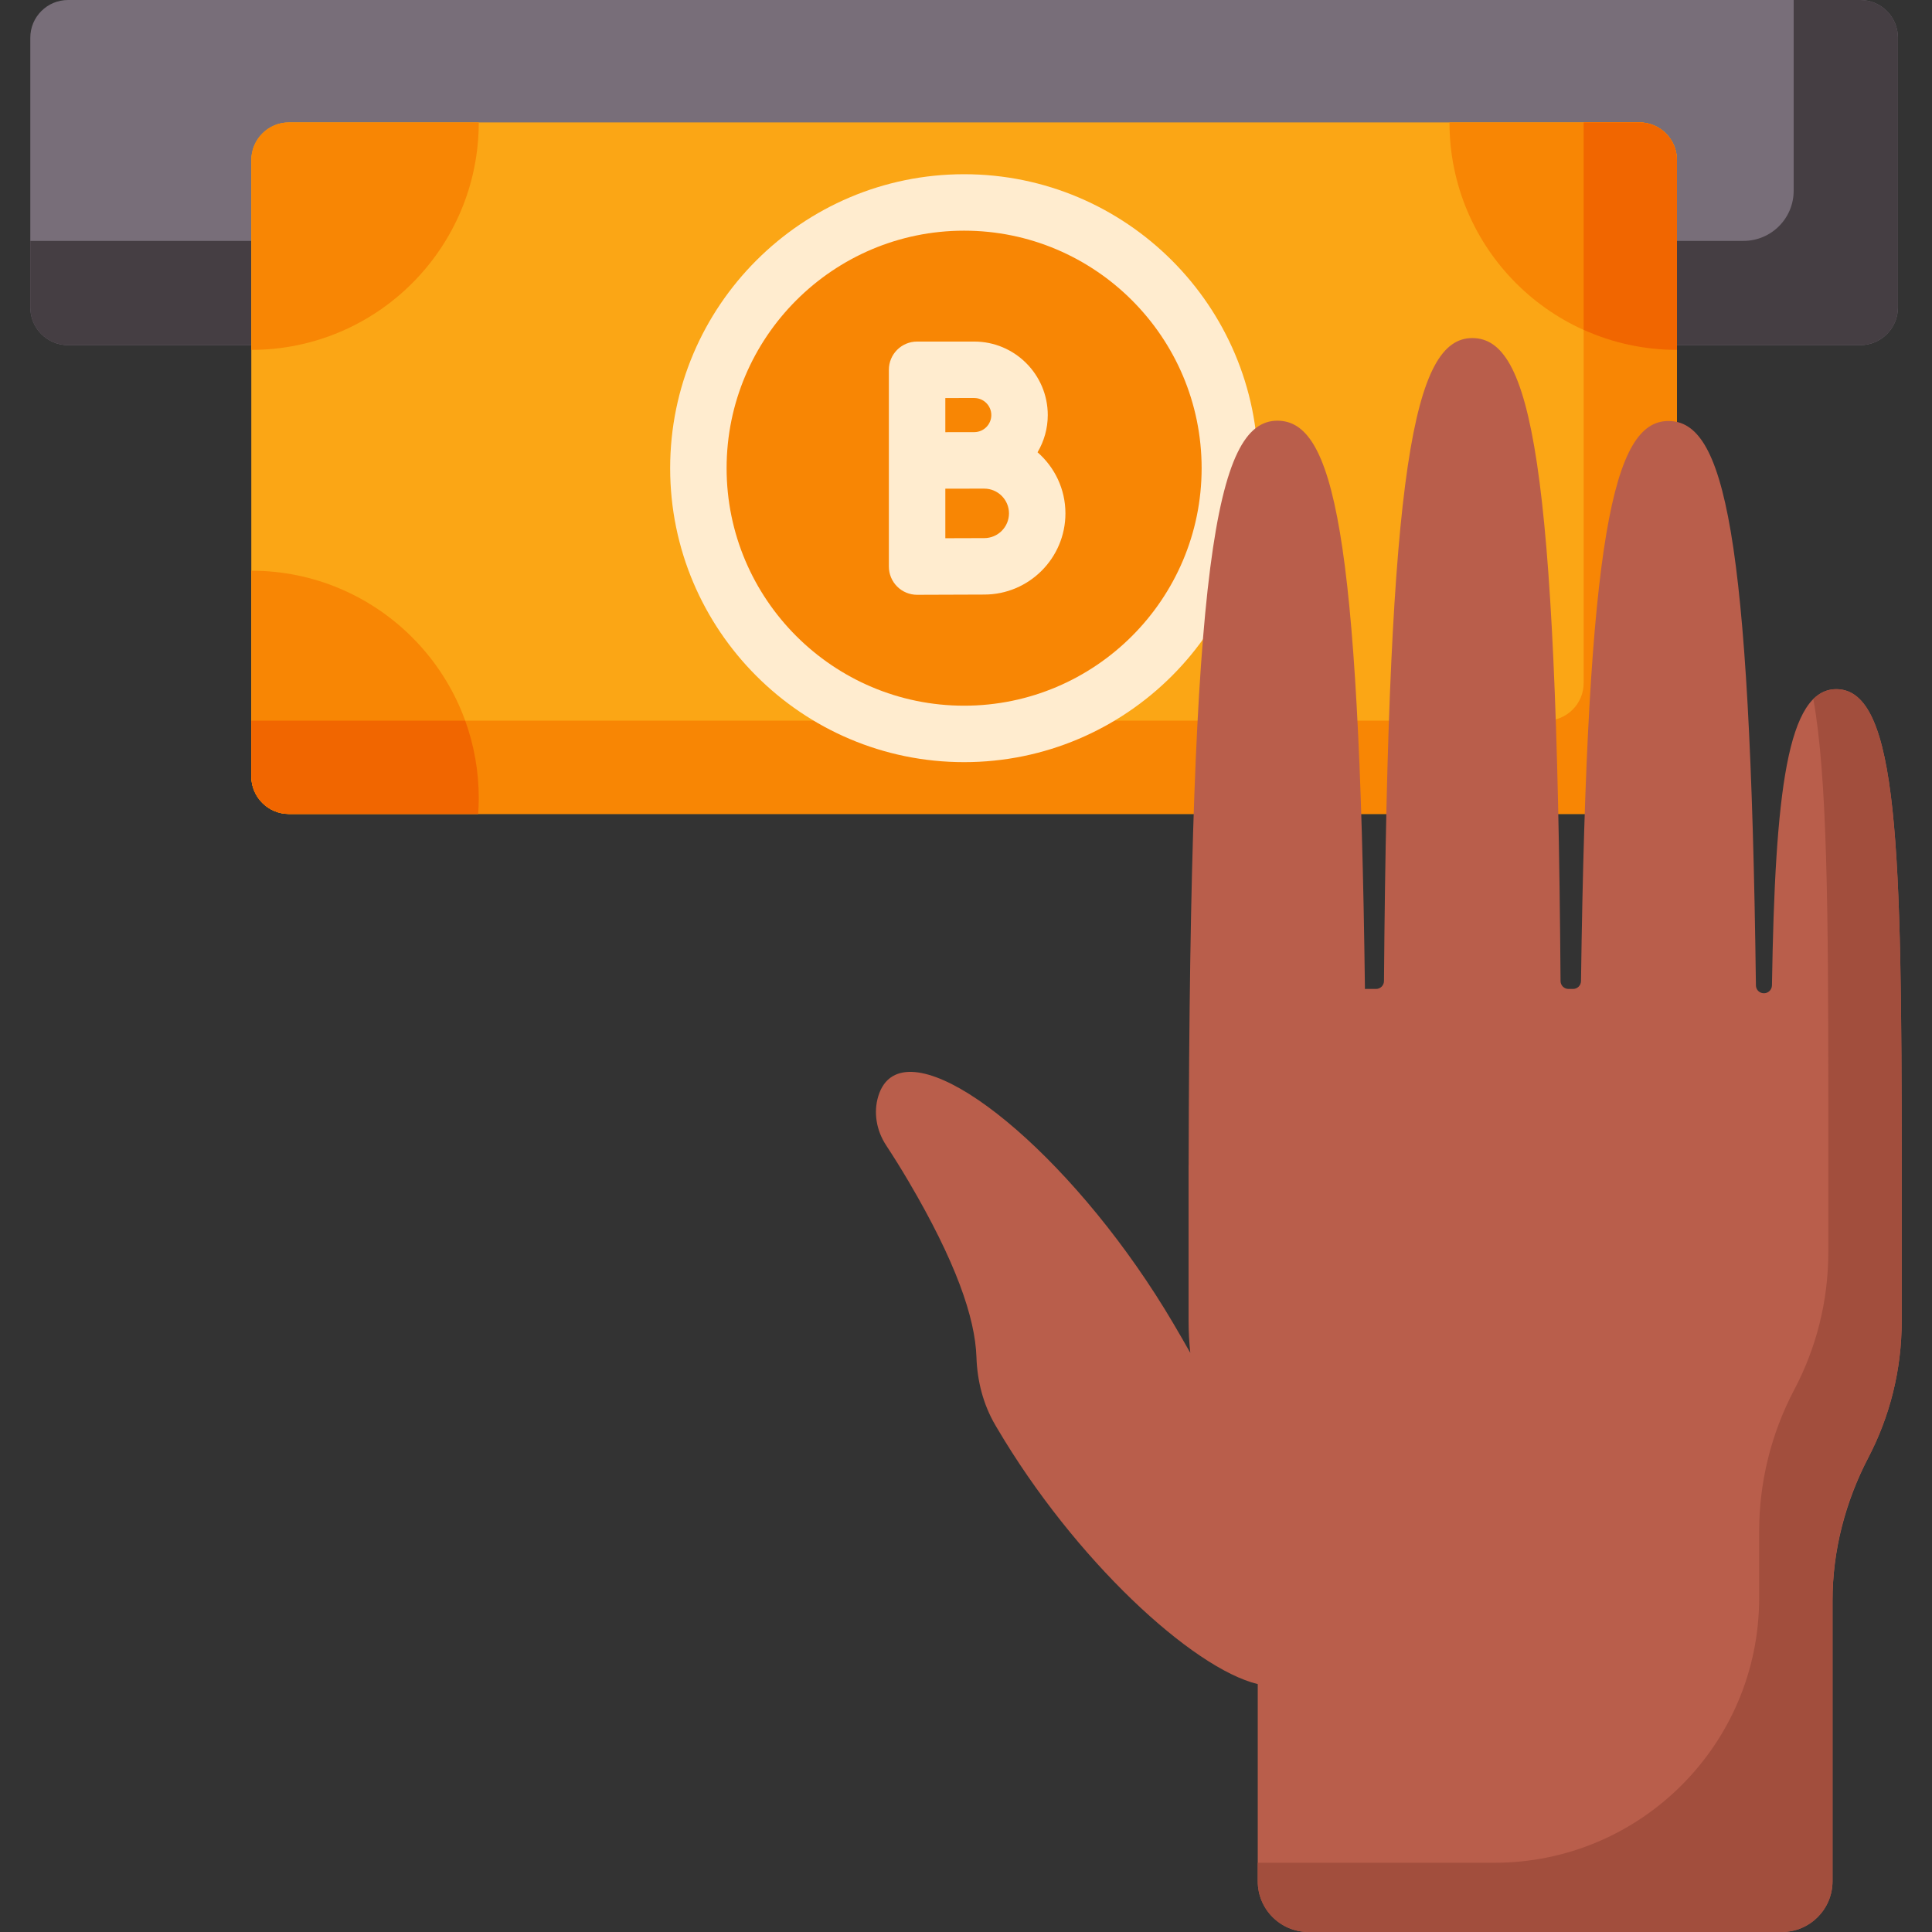 <!-- icon666.com - MILLIONS vector ICONS FREE --><svg id="Capa_1" enable-background="new 0 0 512 512" viewBox="0 0 512 512" xmlns="http://www.w3.org/2000/svg"><rect x="0" y="0" width="512" height="512" fill="#333333" stroke="none"/><g><g><g><path d="m492.974 91.47h-474.945c-5.523 0-10-4.477-10-10v-71.47c0-5.523 4.477-10 10-10h474.945c5.523 0 10 4.477 10 10v71.47c0 5.523-4.477 10-10 10z" fill="#786e79"></path></g><g><path d="m493 0h-17.659v50.546c0 7.341-5.951 13.292-13.292 13.292h-454.02v17.659c0 5.508 4.465 9.973 9.973 9.973h474.998c5.508 0 9.973-4.465 9.973-9.973v-71.524c.001-5.508-4.465-9.973-9.973-9.973z" fill="#453e43"></path></g><g><path d="m434.405 215.708h-357.808c-5.523 0-10-4.477-10-10v-163.269c0-5.523 4.477-10 10-10h357.808c5.523 0 10 4.477 10 10v163.269c0 5.523-4.477 10-10 10z" fill="#fba615"></path></g><g><path d="m66.597 42.413v50.308c33.293 0 60.281-26.989 60.281-60.282h-50.307c-5.508 0-9.974 4.466-9.974 9.974z" fill="#f88604"></path></g><g><path d="m76.571 215.708h50.147c.095-1.384.161-2.776.161-4.184 0-33.292-26.989-60.282-60.281-60.282v54.492c-.001 5.509 4.465 9.974 9.973 9.974z" fill="#f88604"></path></g><g><path d="m434.432 32.439h-14.748v148.574c0 5.508-4.465 9.973-9.973 9.973h-343.114v14.748c0 5.508 4.465 9.973 9.973 9.973h357.861c5.508 0 9.973-4.465 9.973-9.973v-163.321c.001-5.508-4.464-9.974-9.972-9.974z" fill="#f88604"></path></g><g><path d="m434.432 32.439h-50.308c0 33.293 26.989 60.282 60.281 60.282v-50.308c0-5.508-4.465-9.974-9.973-9.974z" fill="#f88604"></path></g><g><path d="m66.597 190.987v14.748c0 5.508 4.465 9.973 9.973 9.973h50.147c.095-1.384.161-2.776.161-4.184 0-7.212-1.271-14.127-3.594-20.537z" fill="#f16600"></path></g><g><path d="m434.432 32.439h-14.748v54.976c7.546 3.399 15.908 5.305 24.721 5.305v-50.307c0-5.508-4.465-9.974-9.973-9.974z" fill="#f16600"></path></g><g><circle cx="255.501" cy="124.074" fill="#f88604" r="70.423"></circle></g><g><path d="m255.501 201.977c-42.956 0-77.903-34.947-77.903-77.903s34.947-77.903 77.903-77.903 77.903 34.947 77.903 77.903-34.947 77.903-77.903 77.903zm0-140.846c-34.707 0-62.943 28.236-62.943 62.943s28.236 62.943 62.943 62.943 62.943-28.236 62.943-62.943-28.236-62.943-62.943-62.943z" fill="#ffeccf"></path></g><path d="m274.961 119.858c1.709-2.896 2.708-6.26 2.708-9.859 0-10.741-8.739-19.48-19.48-19.48h-15.148c-4.132 0-7.48 3.349-7.48 7.48v52.149c0 1.99.793 3.897 2.202 5.301 1.403 1.396 3.3 2.179 5.278 2.179h.033c.002 0 13.924-.062 17.76-.062 11.865 0 21.517-9.653 21.517-21.518.001-6.456-2.872-12.243-7.39-16.19zm-16.772-14.379c2.492 0 4.519 2.027 4.519 4.52 0 2.492-2.027 4.519-4.519 4.519-1.121 0-7.668.014-7.668.014v-9.053zm2.646 37.127c-1.919 0-6.349.016-10.313.031v-13.137l10.313-.008c3.615 0 6.557 2.941 6.557 6.557-.001 3.616-2.942 6.557-6.557 6.557z" fill="#ffeccf"></path></g><g><g><g><path d="m503.97 309.049c-.028-83.316-.707-126.415-17.327-126.415-12.987 0-16.24 27.193-17.055 78.496-.021 1.34-1.262 2.331-2.571 2.046l-.042-.009c-.946-.205-1.624-1.044-1.637-2.012-1.538-121.08-8.475-149.586-23.196-149.586-14.606 0-21.548 30.279-23.158 148.43-.016 1.151-.953 2.083-2.104 2.083h-1.214c-1.156 0-2.096-.939-2.104-2.096-1.005-138.666-7.871-170.393-23.401-170.393-15.472 0-22.345 33.975-23.389 170.394-.009 1.156-.948 2.095-2.104 2.095h-2.667c-.093 0-.184.006-.277.007-1.512-121.934-8.446-150.6-23.208-150.6-16.433 0-23.166 38.33-23.517 197.022-.002.197-.015.391-.015.588v41.014c0 2.838.16 5.638.454 8.397-1.459-2.575-2.944-5.148-4.451-7.71-24.768-42.089-61.478-73.203-74.407-65.595-1.824 1.073-3.076 2.86-3.813 5.255-1.355 4.404-.473 9.189 2.056 13.041 2.045 3.115 4.036 6.309 5.955 9.569 12.522 21.28 17.65 36.127 17.991 46.593.206 6.32 1.79 12.526 4.986 17.983.138.235.276.471.415.706 20.639 35.073 51.838 63.762 69.148 67.952v52.248c0 7.427 6.021 13.448 13.448 13.448h125.426c7.427 0 13.448-6.021 13.448-13.448v-74.366c0-13.262 3.422-26.243 9.543-38.008 5.615-10.792 8.789-23.057 8.789-36.064v-41.014c-.001-.017-.002-.034-.002-.051z" fill="#b95e4b"></path></g></g><g><g><g><path d="m503.97 309.049c-.028-83.316-.707-126.415-17.327-126.415-2.331 0-4.344.891-6.091 2.626 3.706 20.484 3.954 55.831 3.971 105.439 0 .017.001.034.001.051v41.014c0 13.176-3.258 25.591-9.009 36.485-6.117 11.586-9.323 24.486-9.323 37.587v17.656c0 38.747-31.411 70.158-70.158 70.158h-62.718v4.902c0 7.427 6.021 13.448 13.448 13.448h125.426c7.427 0 13.448-6.021 13.448-13.448v-74.366c0-13.102 3.205-26.001 9.323-37.588 5.752-10.894 9.009-23.308 9.009-36.485.001 0 0-41.047 0-41.064z" fill="#a24e3d"></path></g></g></g><g><g><path d="" style="fill:none;stroke:#c8c1c9;stroke-width:15;stroke-linecap:round;stroke-linejoin:round;stroke-miterlimit:10"></path></g></g></g></g></svg>